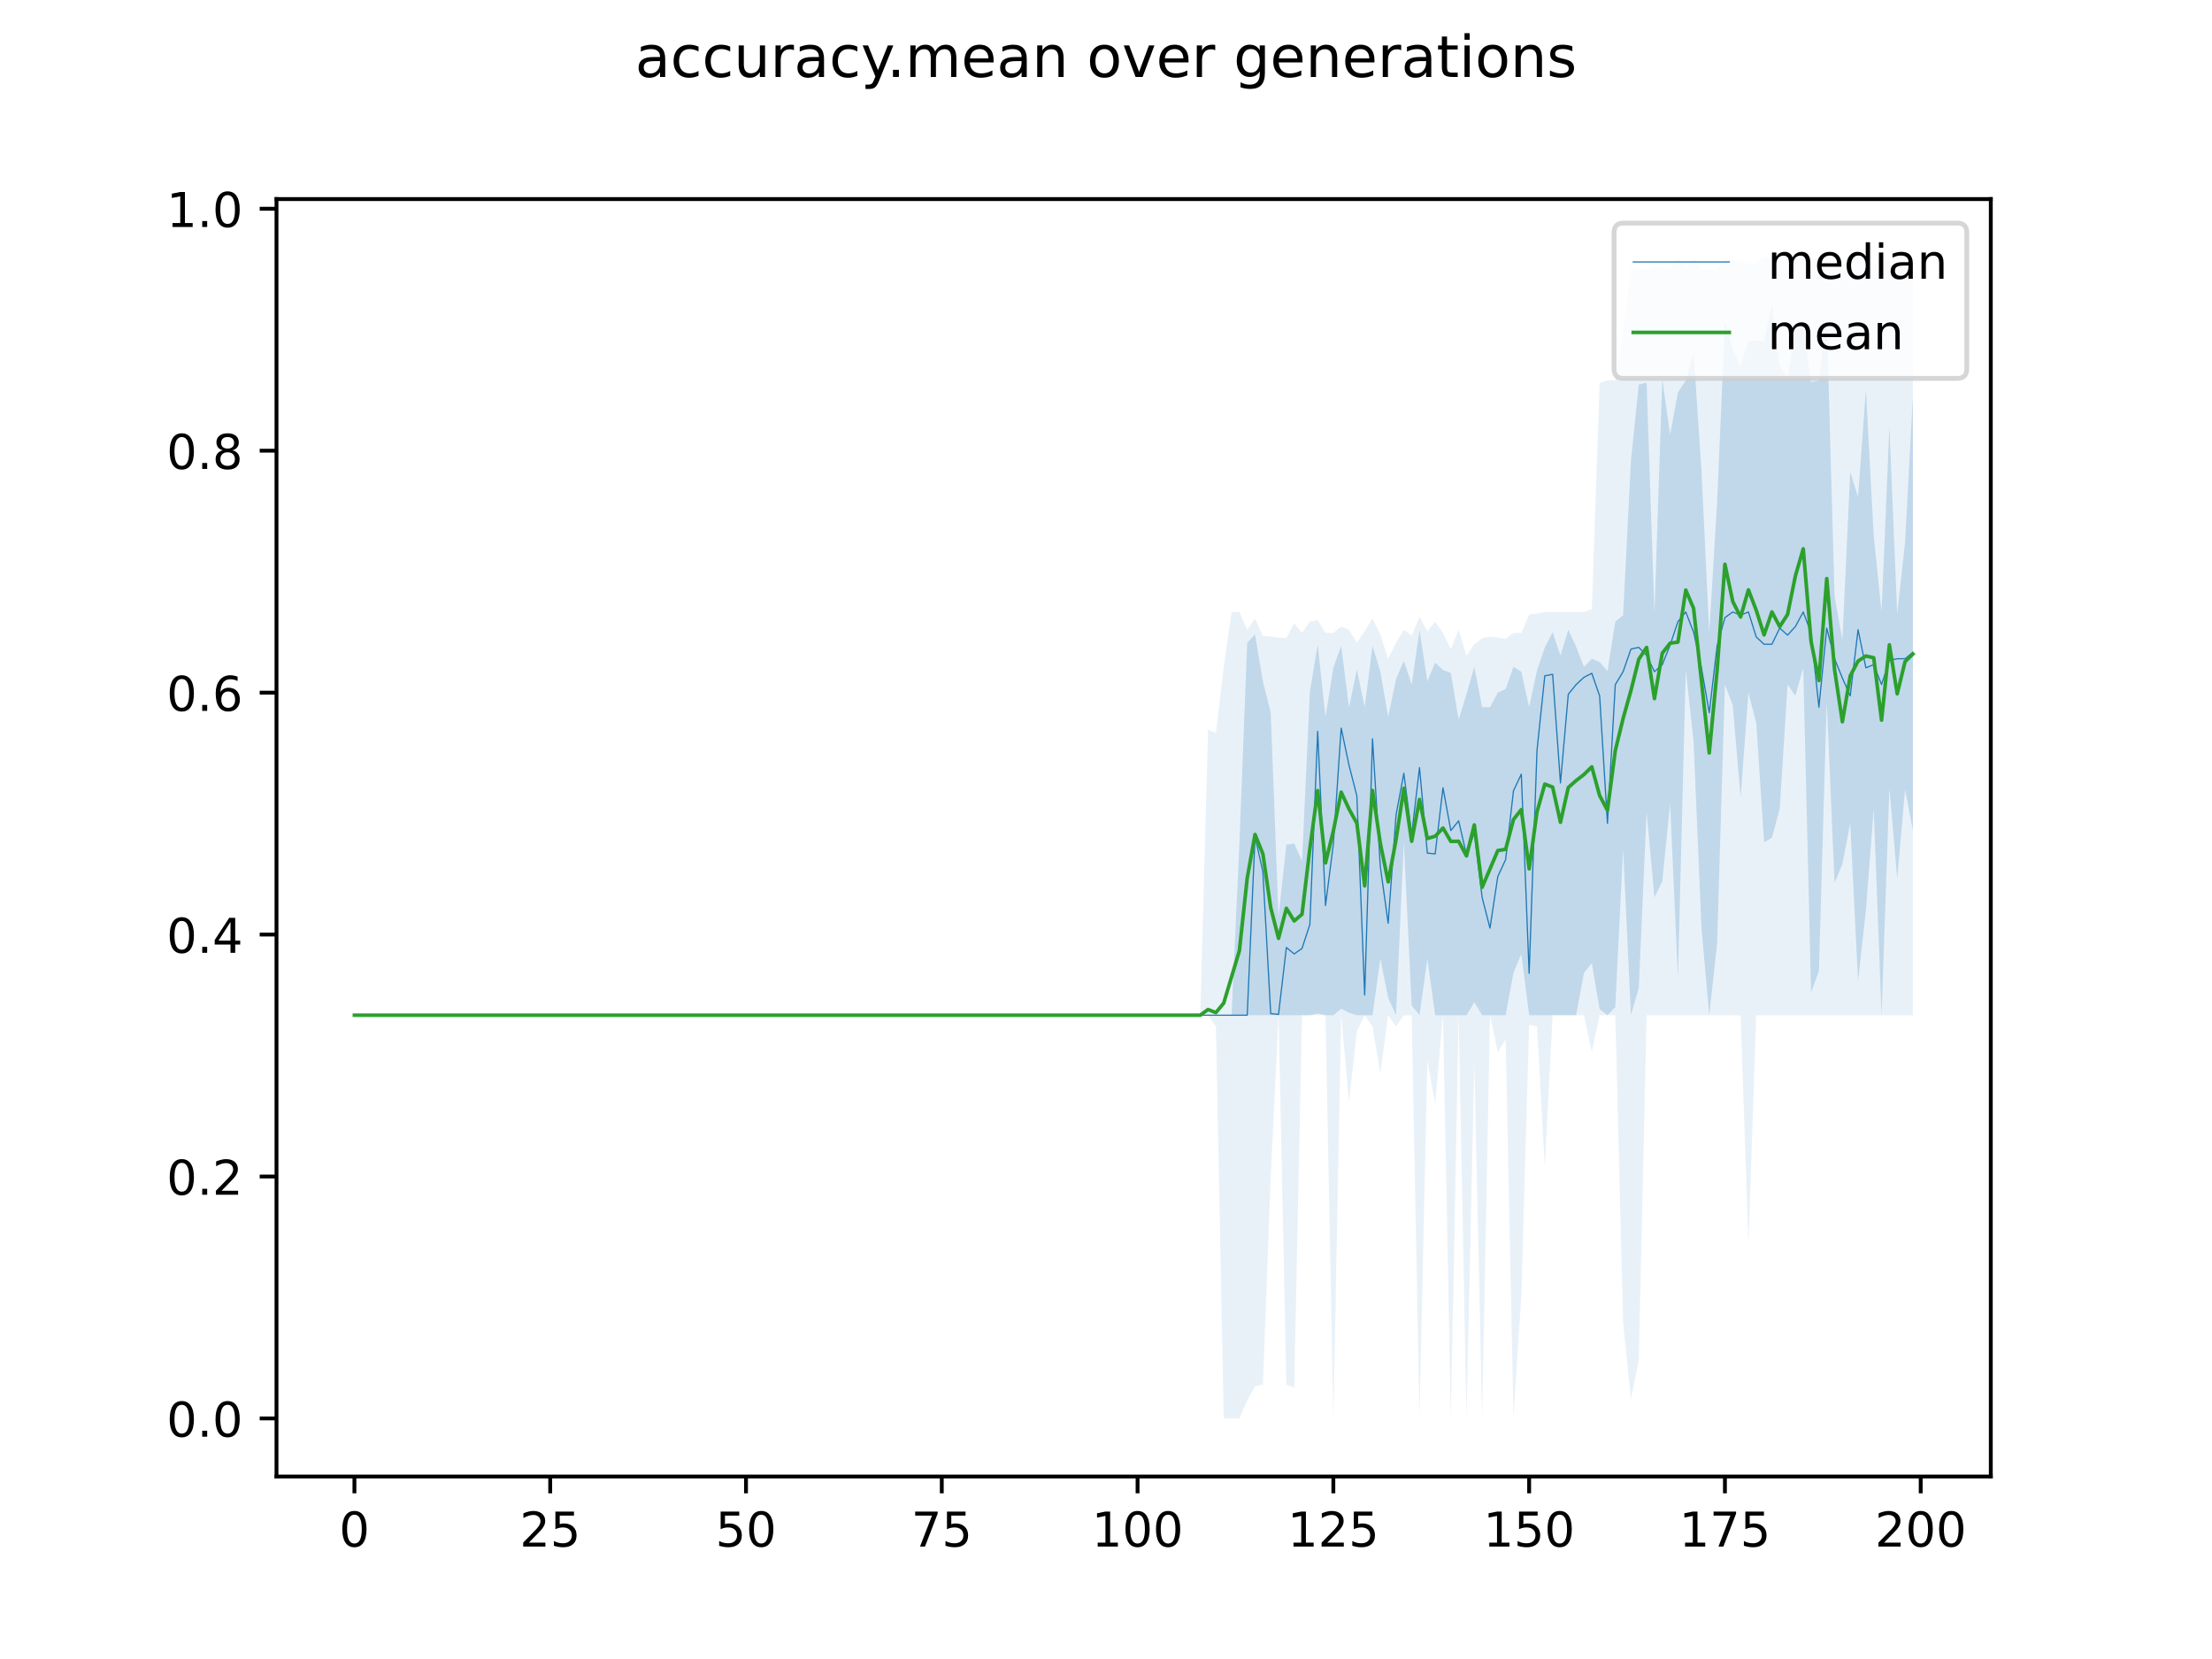 <?xml version="1.0" encoding="utf-8" standalone="no"?>
<!DOCTYPE svg PUBLIC "-//W3C//DTD SVG 1.1//EN"
  "http://www.w3.org/Graphics/SVG/1.1/DTD/svg11.dtd">
<!-- Created with matplotlib (https://matplotlib.org/) -->
<svg height="345.6pt" version="1.1" viewBox="0 0 460.8 345.6" width="460.8pt" xmlns="http://www.w3.org/2000/svg" xmlns:xlink="http://www.w3.org/1999/xlink">
 <defs>
  <style type="text/css">
*{stroke-linecap:butt;stroke-linejoin:round;}
  </style>
 </defs>
 <g id="figure_1">
  <g id="patch_1">
   <path d="M 0 345.6 
L 460.8 345.6 
L 460.8 0 
L 0 0 
z
" style="fill:#ffffff;"/>
  </g>
  <g id="axes_1">
   <g id="patch_2">
    <path d="M 57.6 307.584 
L 414.72 307.584 
L 414.72 41.472 
L 57.6 41.472 
z
" style="fill:#ffffff;"/>
   </g>
   <g id="PolyCollection_1">
    <path clip-path="url(#pc6959cf73e)" d="M 73.833 211.488 
L 73.833 211.488 
L 75.464 211.488 
L 77.096 211.488 
L 78.727 211.488 
L 80.358 211.488 
L 81.99 211.488 
L 83.621 211.488 
L 85.253 211.488 
L 86.884 211.488 
L 88.516 211.488 
L 90.147 211.488 
L 91.778 211.488 
L 93.41 211.488 
L 95.041 211.488 
L 96.673 211.488 
L 98.304 211.488 
L 99.936 211.488 
L 101.567 211.488 
L 103.198 211.488 
L 104.83 211.488 
L 106.461 211.488 
L 108.093 211.488 
L 109.724 211.488 
L 111.356 211.488 
L 112.987 211.488 
L 114.618 211.488 
L 116.25 211.488 
L 117.881 211.488 
L 119.513 211.488 
L 121.144 211.488 
L 122.776 211.488 
L 124.407 211.488 
L 126.038 211.488 
L 127.67 211.488 
L 129.301 211.488 
L 130.933 211.488 
L 132.564 211.488 
L 134.196 211.488 
L 135.827 211.488 
L 137.458 211.488 
L 139.09 211.488 
L 140.721 211.488 
L 142.353 211.488 
L 143.984 211.488 
L 145.616 211.488 
L 147.247 211.488 
L 148.879 211.488 
L 150.51 211.488 
L 152.141 211.488 
L 153.773 211.488 
L 155.404 211.488 
L 157.036 211.488 
L 158.667 211.488 
L 160.299 211.488 
L 161.93 211.488 
L 163.561 211.488 
L 165.193 211.488 
L 166.824 211.488 
L 168.456 211.488 
L 170.087 211.488 
L 171.719 211.488 
L 173.35 211.488 
L 174.981 211.488 
L 176.613 211.488 
L 178.244 211.488 
L 179.876 211.488 
L 181.507 211.488 
L 183.139 211.488 
L 184.77 211.488 
L 186.401 211.488 
L 188.033 211.488 
L 189.664 211.488 
L 191.296 211.488 
L 192.927 211.488 
L 194.559 211.488 
L 196.19 211.488 
L 197.821 211.488 
L 199.453 211.488 
L 201.084 211.488 
L 202.716 211.488 
L 204.347 211.488 
L 205.979 211.488 
L 207.61 211.488 
L 209.241 211.488 
L 210.873 211.488 
L 212.504 211.488 
L 214.136 211.488 
L 215.767 211.488 
L 217.399 211.488 
L 219.03 211.488 
L 220.661 211.488 
L 222.293 211.488 
L 223.924 211.488 
L 225.556 211.488 
L 227.187 211.488 
L 228.819 211.488 
L 230.45 211.488 
L 232.081 211.488 
L 233.713 211.488 
L 235.344 211.488 
L 236.976 211.488 
L 238.607 211.488 
L 240.239 211.488 
L 241.87 211.488 
L 243.501 211.488 
L 245.133 211.488 
L 246.764 211.488 
L 248.396 211.488 
L 250.027 211.488 
L 251.659 211.488 
L 253.29 211.488 
L 254.921 211.488 
L 256.553 211.488 
L 258.184 211.488 
L 259.816 211.488 
L 261.447 211.488 
L 263.079 211.488 
L 264.71 211.488 
L 266.341 211.488 
L 267.973 211.488 
L 269.604 211.488 
L 271.236 211.488 
L 272.867 211.488 
L 274.499 211.152 
L 276.13 211.488 
L 277.761 211.488 
L 279.393 210.144 
L 281.024 210.984 
L 282.656 211.488 
L 284.287 211.488 
L 285.919 211.488 
L 287.55 199.728 
L 289.181 207.876 
L 290.813 211.488 
L 292.444 175.452 
L 294.076 209.472 
L 295.707 211.488 
L 297.339 199.728 
L 298.97 211.488 
L 300.601 211.488 
L 302.233 211.488 
L 303.864 211.488 
L 305.496 211.488 
L 307.127 208.8 
L 308.759 211.488 
L 310.39 211.488 
L 312.021 211.488 
L 313.653 211.488 
L 315.284 202.668 
L 316.916 198.72 
L 318.547 211.488 
L 320.179 211.488 
L 321.81 211.488 
L 323.441 211.488 
L 325.073 211.488 
L 326.704 211.488 
L 328.336 211.488 
L 329.967 202.668 
L 331.599 200.652 
L 333.23 210.228 
L 334.862 211.488 
L 336.493 209.808 
L 338.124 176.88 
L 339.756 211.488 
L 341.387 205.776 
L 343.019 169.152 
L 344.65 186.96 
L 346.282 183.6 
L 347.913 167.388 
L 349.544 203.676 
L 351.176 139.524 
L 352.807 154.62 
L 354.439 193.176 
L 356.07 211.488 
L 357.702 196.62 
L 359.333 142.608 
L 360.964 146.955 
L 362.596 166.128 
L 364.227 144.288 
L 365.859 150.588 
L 367.49 175.452 
L 369.122 174.528 
L 370.753 168.48 
L 372.384 142.608 
L 374.016 144.96 
L 375.647 139.071 
L 377.279 206.784 
L 378.91 202.248 
L 380.542 146.136 
L 382.173 183.936 
L 383.804 179.988 
L 385.436 171.504 
L 387.067 204.432 
L 388.699 189.648 
L 390.33 168.48 
L 391.962 211.488 
L 393.593 164.112 
L 395.224 183.096 
L 396.856 164.448 
L 398.487 173.016 
L 398.487 82.632 
L 398.487 82.632 
L 396.856 113.04 
L 395.224 127.824 
L 393.593 88.848 
L 391.962 127.488 
L 390.33 111.612 
L 388.699 81.12 
L 387.067 103.548 
L 385.436 98.256 
L 383.804 133.276 
L 382.173 124.128 
L 380.542 66.235 
L 378.91 79.272 
L 377.279 79.608 
L 375.647 67.6 
L 374.016 68.659 
L 372.384 78.768 
L 370.753 76.248 
L 369.122 63.48 
L 367.49 71.063 
L 365.859 70.966 
L 364.227 70.994 
L 362.596 76.261 
L 360.964 72.702 
L 359.333 67.081 
L 357.702 104.64 
L 356.07 131.848 
L 354.439 97.836 
L 352.807 73.443 
L 351.176 79.272 
L 349.544 81.708 
L 347.913 90.528 
L 346.282 79.02 
L 344.65 127.74 
L 343.019 79.72 
L 341.387 80.112 
L 339.756 95.904 
L 338.124 128.16 
L 336.493 129.504 
L 334.862 139.816 
L 333.23 137.9 
L 331.599 137.232 
L 329.967 138.912 
L 328.336 134.712 
L 326.704 131.184 
L 325.073 136.56 
L 323.441 131.696 
L 321.81 134.88 
L 320.179 139.692 
L 318.547 147.312 
L 316.916 139.92 
L 315.284 138.912 
L 313.653 143.52 
L 312.021 144.288 
L 310.39 147.312 
L 308.759 147.312 
L 307.127 138.912 
L 305.496 144.624 
L 303.864 149.889 
L 302.233 140.172 
L 300.601 139.584 
L 298.97 138.049 
L 297.339 141.936 
L 295.707 131.292 
L 294.076 142.608 
L 292.444 137.652 
L 290.813 141.449 
L 289.181 149.328 
L 287.55 139.92 
L 285.919 134.544 
L 284.287 147.312 
L 282.656 139.445 
L 281.024 147.396 
L 279.393 134.544 
L 277.761 139.092 
L 276.13 149.328 
L 274.499 134.22 
L 272.867 144.12 
L 271.236 179.383 
L 269.604 175.704 
L 267.973 175.952 
L 266.341 190.908 
L 264.71 148.383 
L 263.079 141.936 
L 261.447 132.18 
L 259.816 133.872 
L 258.184 175.88 
L 256.553 211.488 
L 254.921 211.488 
L 253.29 211.488 
L 251.659 211.488 
L 250.027 211.488 
L 248.396 211.488 
L 246.764 211.488 
L 245.133 211.488 
L 243.501 211.488 
L 241.87 211.488 
L 240.239 211.488 
L 238.607 211.488 
L 236.976 211.488 
L 235.344 211.488 
L 233.713 211.488 
L 232.081 211.488 
L 230.45 211.488 
L 228.819 211.488 
L 227.187 211.488 
L 225.556 211.488 
L 223.924 211.488 
L 222.293 211.488 
L 220.661 211.488 
L 219.03 211.488 
L 217.399 211.488 
L 215.767 211.488 
L 214.136 211.488 
L 212.504 211.488 
L 210.873 211.488 
L 209.241 211.488 
L 207.61 211.488 
L 205.979 211.488 
L 204.347 211.488 
L 202.716 211.488 
L 201.084 211.488 
L 199.453 211.488 
L 197.821 211.488 
L 196.19 211.488 
L 194.559 211.488 
L 192.927 211.488 
L 191.296 211.488 
L 189.664 211.488 
L 188.033 211.488 
L 186.401 211.488 
L 184.77 211.488 
L 183.139 211.488 
L 181.507 211.488 
L 179.876 211.488 
L 178.244 211.488 
L 176.613 211.488 
L 174.981 211.488 
L 173.35 211.488 
L 171.719 211.488 
L 170.087 211.488 
L 168.456 211.488 
L 166.824 211.488 
L 165.193 211.488 
L 163.561 211.488 
L 161.93 211.488 
L 160.299 211.488 
L 158.667 211.488 
L 157.036 211.488 
L 155.404 211.488 
L 153.773 211.488 
L 152.141 211.488 
L 150.51 211.488 
L 148.879 211.488 
L 147.247 211.488 
L 145.616 211.488 
L 143.984 211.488 
L 142.353 211.488 
L 140.721 211.488 
L 139.09 211.488 
L 137.458 211.488 
L 135.827 211.488 
L 134.196 211.488 
L 132.564 211.488 
L 130.933 211.488 
L 129.301 211.488 
L 127.67 211.488 
L 126.038 211.488 
L 124.407 211.488 
L 122.776 211.488 
L 121.144 211.488 
L 119.513 211.488 
L 117.881 211.488 
L 116.25 211.488 
L 114.618 211.488 
L 112.987 211.488 
L 111.356 211.488 
L 109.724 211.488 
L 108.093 211.488 
L 106.461 211.488 
L 104.83 211.488 
L 103.198 211.488 
L 101.567 211.488 
L 99.936 211.488 
L 98.304 211.488 
L 96.673 211.488 
L 95.041 211.488 
L 93.41 211.488 
L 91.778 211.488 
L 90.147 211.488 
L 88.516 211.488 
L 86.884 211.488 
L 85.253 211.488 
L 83.621 211.488 
L 81.99 211.488 
L 80.358 211.488 
L 78.727 211.488 
L 77.096 211.488 
L 75.464 211.488 
L 73.833 211.488 
z
" style="fill:#1f77b4;fill-opacity:0.2;"/>
   </g>
   <g id="PolyCollection_2">
    <path clip-path="url(#pc6959cf73e)" d="M 73.833 211.488 
L 73.833 211.488 
L 75.464 211.488 
L 77.096 211.488 
L 78.727 211.488 
L 80.358 211.488 
L 81.99 211.488 
L 83.621 211.488 
L 85.253 211.488 
L 86.884 211.488 
L 88.516 211.488 
L 90.147 211.488 
L 91.778 211.488 
L 93.41 211.488 
L 95.041 211.488 
L 96.673 211.488 
L 98.304 211.488 
L 99.936 211.488 
L 101.567 211.488 
L 103.198 211.488 
L 104.83 211.488 
L 106.461 211.488 
L 108.093 211.488 
L 109.724 211.488 
L 111.356 211.488 
L 112.987 211.488 
L 114.618 211.488 
L 116.25 211.488 
L 117.881 211.488 
L 119.513 211.488 
L 121.144 211.488 
L 122.776 211.488 
L 124.407 211.488 
L 126.038 211.488 
L 127.67 211.488 
L 129.301 211.488 
L 130.933 211.488 
L 132.564 211.488 
L 134.196 211.488 
L 135.827 211.488 
L 137.458 211.488 
L 139.09 211.488 
L 140.721 211.488 
L 142.353 211.488 
L 143.984 211.488 
L 145.616 211.488 
L 147.247 211.488 
L 148.879 211.488 
L 150.51 211.488 
L 152.141 211.488 
L 153.773 211.488 
L 155.404 211.488 
L 157.036 211.488 
L 158.667 211.488 
L 160.299 211.488 
L 161.93 211.488 
L 163.561 211.488 
L 165.193 211.488 
L 166.824 211.488 
L 168.456 211.488 
L 170.087 211.488 
L 171.719 211.488 
L 173.35 211.488 
L 174.981 211.488 
L 176.613 211.488 
L 178.244 211.488 
L 179.876 211.488 
L 181.507 211.488 
L 183.139 211.488 
L 184.77 211.488 
L 186.401 211.488 
L 188.033 211.488 
L 189.664 211.488 
L 191.296 211.488 
L 192.927 211.488 
L 194.559 211.488 
L 196.19 211.488 
L 197.821 211.488 
L 199.453 211.488 
L 201.084 211.488 
L 202.716 211.488 
L 204.347 211.488 
L 205.979 211.488 
L 207.61 211.488 
L 209.241 211.488 
L 210.873 211.488 
L 212.504 211.488 
L 214.136 211.488 
L 215.767 211.488 
L 217.399 211.488 
L 219.03 211.488 
L 220.661 211.488 
L 222.293 211.488 
L 223.924 211.488 
L 225.556 211.488 
L 227.187 211.488 
L 228.819 211.488 
L 230.45 211.488 
L 232.081 211.488 
L 233.713 211.488 
L 235.344 211.488 
L 236.976 211.488 
L 238.607 211.488 
L 240.239 211.488 
L 241.87 211.488 
L 243.501 211.488 
L 245.133 211.488 
L 246.764 211.488 
L 248.396 211.488 
L 250.027 211.488 
L 251.659 211.488 
L 253.29 213.84 
L 254.921 295.488 
L 256.553 295.488 
L 258.184 295.488 
L 259.816 291.792 
L 261.447 288.768 
L 263.079 288.432 
L 264.71 245.424 
L 266.341 211.488 
L 267.973 288.432 
L 269.604 289.104 
L 271.236 211.488 
L 272.867 211.488 
L 274.499 211.488 
L 276.13 211.488 
L 277.761 295.488 
L 279.393 211.488 
L 281.024 229.632 
L 282.656 214.848 
L 284.287 211.488 
L 285.919 213.84 
L 287.55 223.584 
L 289.181 211.488 
L 290.813 213.84 
L 292.444 211.488 
L 294.076 211.488 
L 295.707 295.488 
L 297.339 220.896 
L 298.97 229.968 
L 300.601 211.488 
L 302.233 295.488 
L 303.864 211.488 
L 305.496 295.488 
L 307.127 221.568 
L 308.759 295.488 
L 310.39 211.488 
L 312.021 219.216 
L 313.653 216.528 
L 315.284 295.152 
L 316.916 269.952 
L 318.547 213.504 
L 320.179 213.84 
L 321.81 243.072 
L 323.441 211.488 
L 325.073 211.488 
L 326.704 211.488 
L 328.336 211.488 
L 329.967 211.488 
L 331.599 219.216 
L 333.23 211.488 
L 334.862 211.488 
L 336.493 211.488 
L 338.124 275.664 
L 339.756 291.456 
L 341.387 283.392 
L 343.019 211.488 
L 344.65 211.488 
L 346.282 211.488 
L 347.913 211.488 
L 349.544 211.488 
L 351.176 211.488 
L 352.807 211.488 
L 354.439 211.488 
L 356.07 211.488 
L 357.702 211.488 
L 359.333 211.488 
L 360.964 211.488 
L 362.596 211.488 
L 364.227 259.2 
L 365.859 211.488 
L 367.49 211.488 
L 369.122 211.488 
L 370.753 211.488 
L 372.384 211.488 
L 374.016 211.488 
L 375.647 211.488 
L 377.279 211.488 
L 378.91 211.488 
L 380.542 211.488 
L 382.173 211.488 
L 383.804 211.488 
L 385.436 211.488 
L 387.067 211.488 
L 388.699 211.488 
L 390.33 211.488 
L 391.962 211.488 
L 393.593 211.488 
L 395.224 211.488 
L 396.856 211.488 
L 398.487 211.488 
L 398.487 54.912 
L 398.487 54.912 
L 396.856 54.912 
L 395.224 54.896 
L 393.593 54.24 
L 391.962 53.568 
L 390.33 54.895 
L 388.699 54.24 
L 387.067 53.568 
L 385.436 53.568 
L 383.804 54.874 
L 382.173 54.872 
L 380.542 54.871 
L 378.91 53.996 
L 377.279 53.568 
L 375.647 53.568 
L 374.016 53.568 
L 372.384 53.568 
L 370.753 54.24 
L 369.122 53.568 
L 367.49 53.568 
L 365.859 54.968 
L 364.227 55 
L 362.596 54.24 
L 360.964 54.24 
L 359.333 53.568 
L 357.702 56.136 
L 356.07 56.156 
L 354.439 56.153 
L 352.807 53.568 
L 351.176 55.92 
L 349.544 53.568 
L 347.913 55.92 
L 346.282 55.416 
L 344.65 55.584 
L 343.019 56.134 
L 341.387 55.886 
L 339.756 56.054 
L 338.124 68.94 
L 336.493 79.232 
L 334.862 79.238 
L 333.23 79.776 
L 331.599 126.9 
L 329.967 127.488 
L 328.336 127.488 
L 326.704 127.488 
L 325.073 127.488 
L 323.441 127.488 
L 321.81 127.488 
L 320.179 127.824 
L 318.547 128.009 
L 316.916 131.856 
L 315.284 131.856 
L 313.653 133.088 
L 312.021 132.848 
L 310.39 132.646 
L 308.759 132.948 
L 307.127 134.208 
L 305.496 136.56 
L 303.864 131.184 
L 302.233 135.216 
L 300.601 131.856 
L 298.97 129.504 
L 297.339 131.52 
L 295.707 128.496 
L 294.076 132.41 
L 292.444 131.184 
L 290.813 133.872 
L 289.181 137.232 
L 287.55 132.192 
L 285.919 128.832 
L 284.287 131.486 
L 282.656 133.872 
L 281.024 131.184 
L 279.393 130.512 
L 277.761 131.84 
L 276.13 131.856 
L 274.499 129.168 
L 272.867 129.504 
L 271.236 131.856 
L 269.604 129.84 
L 267.973 132.904 
L 266.341 132.836 
L 264.71 132.616 
L 263.079 132.497 
L 261.447 128.832 
L 259.816 131.184 
L 258.184 127.488 
L 256.553 127.488 
L 254.921 138.912 
L 253.29 152.671 
L 251.659 152.016 
L 250.027 211.488 
L 248.396 211.488 
L 246.764 211.488 
L 245.133 211.488 
L 243.501 211.488 
L 241.87 211.488 
L 240.239 211.488 
L 238.607 211.488 
L 236.976 211.488 
L 235.344 211.488 
L 233.713 211.488 
L 232.081 211.488 
L 230.45 211.488 
L 228.819 211.488 
L 227.187 211.488 
L 225.556 211.488 
L 223.924 211.488 
L 222.293 211.488 
L 220.661 211.488 
L 219.03 211.488 
L 217.399 211.488 
L 215.767 211.488 
L 214.136 211.488 
L 212.504 211.488 
L 210.873 211.488 
L 209.241 211.488 
L 207.61 211.488 
L 205.979 211.488 
L 204.347 211.488 
L 202.716 211.488 
L 201.084 211.488 
L 199.453 211.488 
L 197.821 211.488 
L 196.19 211.488 
L 194.559 211.488 
L 192.927 211.488 
L 191.296 211.488 
L 189.664 211.488 
L 188.033 211.488 
L 186.401 211.488 
L 184.77 211.488 
L 183.139 211.488 
L 181.507 211.488 
L 179.876 211.488 
L 178.244 211.488 
L 176.613 211.488 
L 174.981 211.488 
L 173.35 211.488 
L 171.719 211.488 
L 170.087 211.488 
L 168.456 211.488 
L 166.824 211.488 
L 165.193 211.488 
L 163.561 211.488 
L 161.93 211.488 
L 160.299 211.488 
L 158.667 211.488 
L 157.036 211.488 
L 155.404 211.488 
L 153.773 211.488 
L 152.141 211.488 
L 150.51 211.488 
L 148.879 211.488 
L 147.247 211.488 
L 145.616 211.488 
L 143.984 211.488 
L 142.353 211.488 
L 140.721 211.488 
L 139.09 211.488 
L 137.458 211.488 
L 135.827 211.488 
L 134.196 211.488 
L 132.564 211.488 
L 130.933 211.488 
L 129.301 211.488 
L 127.67 211.488 
L 126.038 211.488 
L 124.407 211.488 
L 122.776 211.488 
L 121.144 211.488 
L 119.513 211.488 
L 117.881 211.488 
L 116.25 211.488 
L 114.618 211.488 
L 112.987 211.488 
L 111.356 211.488 
L 109.724 211.488 
L 108.093 211.488 
L 106.461 211.488 
L 104.83 211.488 
L 103.198 211.488 
L 101.567 211.488 
L 99.936 211.488 
L 98.304 211.488 
L 96.673 211.488 
L 95.041 211.488 
L 93.41 211.488 
L 91.778 211.488 
L 90.147 211.488 
L 88.516 211.488 
L 86.884 211.488 
L 85.253 211.488 
L 83.621 211.488 
L 81.99 211.488 
L 80.358 211.488 
L 78.727 211.488 
L 77.096 211.488 
L 75.464 211.488 
L 73.833 211.488 
z
" style="fill:#1f77b4;fill-opacity:0.1;"/>
   </g>
   <g id="matplotlib.axis_1">
    <g id="xtick_1">
     <g id="line2d_1">
      <defs>
       <path d="M 0 0 
L 0 3.5 
" id="mba89129ccd" style="stroke:#000000;stroke-width:0.8;"/>
      </defs>
      <g>
       <use style="stroke:#000000;stroke-width:0.8;" x="73.833" xlink:href="#mba89129ccd" y="307.584"/>
      </g>
     </g>
     <g id="text_1">
      <!-- 0 -->
      <defs>
       <path d="M 31.781 66.406 
Q 24.172 66.406 20.328 58.906 
Q 16.5 51.422 16.5 36.375 
Q 16.5 21.391 20.328 13.891 
Q 24.172 6.391 31.781 6.391 
Q 39.453 6.391 43.281 13.891 
Q 47.125 21.391 47.125 36.375 
Q 47.125 51.422 43.281 58.906 
Q 39.453 66.406 31.781 66.406 
z
M 31.781 74.219 
Q 44.047 74.219 50.516 64.516 
Q 56.984 54.828 56.984 36.375 
Q 56.984 17.969 50.516 8.266 
Q 44.047 -1.422 31.781 -1.422 
Q 19.531 -1.422 13.062 8.266 
Q 6.594 17.969 6.594 36.375 
Q 6.594 54.828 13.062 64.516 
Q 19.531 74.219 31.781 74.219 
z
" id="DejaVuSans-48"/>
      </defs>
      <g transform="translate(70.651 322.182)scale(0.1 -0.1)">
       <use xlink:href="#DejaVuSans-48"/>
      </g>
     </g>
    </g>
    <g id="xtick_2">
     <g id="line2d_2">
      <g>
       <use style="stroke:#000000;stroke-width:0.8;" x="114.618" xlink:href="#mba89129ccd" y="307.584"/>
      </g>
     </g>
     <g id="text_2">
      <!-- 25 -->
      <defs>
       <path d="M 19.188 8.297 
L 53.609 8.297 
L 53.609 0 
L 7.328 0 
L 7.328 8.297 
Q 12.938 14.109 22.625 23.891 
Q 32.328 33.688 34.812 36.531 
Q 39.547 41.844 41.422 45.531 
Q 43.312 49.219 43.312 52.781 
Q 43.312 58.594 39.234 62.25 
Q 35.156 65.922 28.609 65.922 
Q 23.969 65.922 18.812 64.312 
Q 13.672 62.703 7.812 59.422 
L 7.812 69.391 
Q 13.766 71.781 18.938 73 
Q 24.125 74.219 28.422 74.219 
Q 39.75 74.219 46.484 68.547 
Q 53.219 62.891 53.219 53.422 
Q 53.219 48.922 51.531 44.891 
Q 49.859 40.875 45.406 35.406 
Q 44.188 33.984 37.641 27.219 
Q 31.109 20.453 19.188 8.297 
z
" id="DejaVuSans-50"/>
       <path d="M 10.797 72.906 
L 49.516 72.906 
L 49.516 64.594 
L 19.828 64.594 
L 19.828 46.734 
Q 21.969 47.469 24.109 47.828 
Q 26.266 48.188 28.422 48.188 
Q 40.625 48.188 47.75 41.5 
Q 54.891 34.812 54.891 23.391 
Q 54.891 11.625 47.562 5.094 
Q 40.234 -1.422 26.906 -1.422 
Q 22.312 -1.422 17.547 -0.641 
Q 12.797 0.141 7.719 1.703 
L 7.719 11.625 
Q 12.109 9.234 16.797 8.062 
Q 21.484 6.891 26.703 6.891 
Q 35.156 6.891 40.078 11.328 
Q 45.016 15.766 45.016 23.391 
Q 45.016 31 40.078 35.438 
Q 35.156 39.891 26.703 39.891 
Q 22.75 39.891 18.812 39.016 
Q 14.891 38.141 10.797 36.281 
z
" id="DejaVuSans-53"/>
      </defs>
      <g transform="translate(108.256 322.182)scale(0.1 -0.1)">
       <use xlink:href="#DejaVuSans-50"/>
       <use x="63.623" xlink:href="#DejaVuSans-53"/>
      </g>
     </g>
    </g>
    <g id="xtick_3">
     <g id="line2d_3">
      <g>
       <use style="stroke:#000000;stroke-width:0.8;" x="155.404" xlink:href="#mba89129ccd" y="307.584"/>
      </g>
     </g>
     <g id="text_3">
      <!-- 50 -->
      <g transform="translate(149.042 322.182)scale(0.1 -0.1)">
       <use xlink:href="#DejaVuSans-53"/>
       <use x="63.623" xlink:href="#DejaVuSans-48"/>
      </g>
     </g>
    </g>
    <g id="xtick_4">
     <g id="line2d_4">
      <g>
       <use style="stroke:#000000;stroke-width:0.8;" x="196.19" xlink:href="#mba89129ccd" y="307.584"/>
      </g>
     </g>
     <g id="text_4">
      <!-- 75 -->
      <defs>
       <path d="M 8.203 72.906 
L 55.078 72.906 
L 55.078 68.703 
L 28.609 0 
L 18.312 0 
L 43.219 64.594 
L 8.203 64.594 
z
" id="DejaVuSans-55"/>
      </defs>
      <g transform="translate(189.827 322.182)scale(0.1 -0.1)">
       <use xlink:href="#DejaVuSans-55"/>
       <use x="63.623" xlink:href="#DejaVuSans-53"/>
      </g>
     </g>
    </g>
    <g id="xtick_5">
     <g id="line2d_5">
      <g>
       <use style="stroke:#000000;stroke-width:0.8;" x="236.976" xlink:href="#mba89129ccd" y="307.584"/>
      </g>
     </g>
     <g id="text_5">
      <!-- 100 -->
      <defs>
       <path d="M 12.406 8.297 
L 28.516 8.297 
L 28.516 63.922 
L 10.984 60.406 
L 10.984 69.391 
L 28.422 72.906 
L 38.281 72.906 
L 38.281 8.297 
L 54.391 8.297 
L 54.391 0 
L 12.406 0 
z
" id="DejaVuSans-49"/>
      </defs>
      <g transform="translate(227.432 322.182)scale(0.1 -0.1)">
       <use xlink:href="#DejaVuSans-49"/>
       <use x="63.623" xlink:href="#DejaVuSans-48"/>
       <use x="127.246" xlink:href="#DejaVuSans-48"/>
      </g>
     </g>
    </g>
    <g id="xtick_6">
     <g id="line2d_6">
      <g>
       <use style="stroke:#000000;stroke-width:0.8;" x="277.761" xlink:href="#mba89129ccd" y="307.584"/>
      </g>
     </g>
     <g id="text_6">
      <!-- 125 -->
      <g transform="translate(268.218 322.182)scale(0.1 -0.1)">
       <use xlink:href="#DejaVuSans-49"/>
       <use x="63.623" xlink:href="#DejaVuSans-50"/>
       <use x="127.246" xlink:href="#DejaVuSans-53"/>
      </g>
     </g>
    </g>
    <g id="xtick_7">
     <g id="line2d_7">
      <g>
       <use style="stroke:#000000;stroke-width:0.8;" x="318.547" xlink:href="#mba89129ccd" y="307.584"/>
      </g>
     </g>
     <g id="text_7">
      <!-- 150 -->
      <g transform="translate(309.003 322.182)scale(0.1 -0.1)">
       <use xlink:href="#DejaVuSans-49"/>
       <use x="63.623" xlink:href="#DejaVuSans-53"/>
       <use x="127.246" xlink:href="#DejaVuSans-48"/>
      </g>
     </g>
    </g>
    <g id="xtick_8">
     <g id="line2d_8">
      <g>
       <use style="stroke:#000000;stroke-width:0.8;" x="359.333" xlink:href="#mba89129ccd" y="307.584"/>
      </g>
     </g>
     <g id="text_8">
      <!-- 175 -->
      <g transform="translate(349.789 322.182)scale(0.1 -0.1)">
       <use xlink:href="#DejaVuSans-49"/>
       <use x="63.623" xlink:href="#DejaVuSans-55"/>
       <use x="127.246" xlink:href="#DejaVuSans-53"/>
      </g>
     </g>
    </g>
    <g id="xtick_9">
     <g id="line2d_9">
      <g>
       <use style="stroke:#000000;stroke-width:0.8;" x="400.119" xlink:href="#mba89129ccd" y="307.584"/>
      </g>
     </g>
     <g id="text_9">
      <!-- 200 -->
      <g transform="translate(390.575 322.182)scale(0.1 -0.1)">
       <use xlink:href="#DejaVuSans-50"/>
       <use x="63.623" xlink:href="#DejaVuSans-48"/>
       <use x="127.246" xlink:href="#DejaVuSans-48"/>
      </g>
     </g>
    </g>
   </g>
   <g id="matplotlib.axis_2">
    <g id="ytick_1">
     <g id="line2d_10">
      <defs>
       <path d="M 0 0 
L -3.5 0 
" id="m98b01aa497" style="stroke:#000000;stroke-width:0.8;"/>
      </defs>
      <g>
       <use style="stroke:#000000;stroke-width:0.8;" x="57.6" xlink:href="#m98b01aa497" y="295.488"/>
      </g>
     </g>
     <g id="text_10">
      <!-- 0.0 -->
      <defs>
       <path d="M 10.688 12.406 
L 21 12.406 
L 21 0 
L 10.688 0 
z
" id="DejaVuSans-46"/>
      </defs>
      <g transform="translate(34.697 299.287)scale(0.1 -0.1)">
       <use xlink:href="#DejaVuSans-48"/>
       <use x="63.623" xlink:href="#DejaVuSans-46"/>
       <use x="95.41" xlink:href="#DejaVuSans-48"/>
      </g>
     </g>
    </g>
    <g id="ytick_2">
     <g id="line2d_11">
      <g>
       <use style="stroke:#000000;stroke-width:0.8;" x="57.6" xlink:href="#m98b01aa497" y="245.088"/>
      </g>
     </g>
     <g id="text_11">
      <!-- 0.2 -->
      <g transform="translate(34.697 248.887)scale(0.1 -0.1)">
       <use xlink:href="#DejaVuSans-48"/>
       <use x="63.623" xlink:href="#DejaVuSans-46"/>
       <use x="95.41" xlink:href="#DejaVuSans-50"/>
      </g>
     </g>
    </g>
    <g id="ytick_3">
     <g id="line2d_12">
      <g>
       <use style="stroke:#000000;stroke-width:0.8;" x="57.6" xlink:href="#m98b01aa497" y="194.688"/>
      </g>
     </g>
     <g id="text_12">
      <!-- 0.4 -->
      <defs>
       <path d="M 37.797 64.312 
L 12.891 25.391 
L 37.797 25.391 
z
M 35.203 72.906 
L 47.609 72.906 
L 47.609 25.391 
L 58.016 25.391 
L 58.016 17.188 
L 47.609 17.188 
L 47.609 0 
L 37.797 0 
L 37.797 17.188 
L 4.891 17.188 
L 4.891 26.703 
z
" id="DejaVuSans-52"/>
      </defs>
      <g transform="translate(34.697 198.487)scale(0.1 -0.1)">
       <use xlink:href="#DejaVuSans-48"/>
       <use x="63.623" xlink:href="#DejaVuSans-46"/>
       <use x="95.41" xlink:href="#DejaVuSans-52"/>
      </g>
     </g>
    </g>
    <g id="ytick_4">
     <g id="line2d_13">
      <g>
       <use style="stroke:#000000;stroke-width:0.8;" x="57.6" xlink:href="#m98b01aa497" y="144.288"/>
      </g>
     </g>
     <g id="text_13">
      <!-- 0.6 -->
      <defs>
       <path d="M 33.016 40.375 
Q 26.375 40.375 22.484 35.828 
Q 18.609 31.297 18.609 23.391 
Q 18.609 15.531 22.484 10.953 
Q 26.375 6.391 33.016 6.391 
Q 39.656 6.391 43.531 10.953 
Q 47.406 15.531 47.406 23.391 
Q 47.406 31.297 43.531 35.828 
Q 39.656 40.375 33.016 40.375 
z
M 52.594 71.297 
L 52.594 62.312 
Q 48.875 64.062 45.094 64.984 
Q 41.312 65.922 37.594 65.922 
Q 27.828 65.922 22.672 59.328 
Q 17.531 52.734 16.797 39.406 
Q 19.672 43.656 24.016 45.922 
Q 28.375 48.188 33.594 48.188 
Q 44.578 48.188 50.953 41.516 
Q 57.328 34.859 57.328 23.391 
Q 57.328 12.156 50.688 5.359 
Q 44.047 -1.422 33.016 -1.422 
Q 20.359 -1.422 13.672 8.266 
Q 6.984 17.969 6.984 36.375 
Q 6.984 53.656 15.188 63.938 
Q 23.391 74.219 37.203 74.219 
Q 40.922 74.219 44.703 73.484 
Q 48.484 72.75 52.594 71.297 
z
" id="DejaVuSans-54"/>
      </defs>
      <g transform="translate(34.697 148.087)scale(0.1 -0.1)">
       <use xlink:href="#DejaVuSans-48"/>
       <use x="63.623" xlink:href="#DejaVuSans-46"/>
       <use x="95.41" xlink:href="#DejaVuSans-54"/>
      </g>
     </g>
    </g>
    <g id="ytick_5">
     <g id="line2d_14">
      <g>
       <use style="stroke:#000000;stroke-width:0.8;" x="57.6" xlink:href="#m98b01aa497" y="93.888"/>
      </g>
     </g>
     <g id="text_14">
      <!-- 0.8 -->
      <defs>
       <path d="M 31.781 34.625 
Q 24.75 34.625 20.719 30.859 
Q 16.703 27.094 16.703 20.516 
Q 16.703 13.922 20.719 10.156 
Q 24.75 6.391 31.781 6.391 
Q 38.812 6.391 42.859 10.172 
Q 46.922 13.969 46.922 20.516 
Q 46.922 27.094 42.891 30.859 
Q 38.875 34.625 31.781 34.625 
z
M 21.922 38.812 
Q 15.578 40.375 12.031 44.719 
Q 8.5 49.078 8.5 55.328 
Q 8.5 64.062 14.719 69.141 
Q 20.953 74.219 31.781 74.219 
Q 42.672 74.219 48.875 69.141 
Q 55.078 64.062 55.078 55.328 
Q 55.078 49.078 51.531 44.719 
Q 48 40.375 41.703 38.812 
Q 48.828 37.156 52.797 32.312 
Q 56.781 27.484 56.781 20.516 
Q 56.781 9.906 50.312 4.234 
Q 43.844 -1.422 31.781 -1.422 
Q 19.734 -1.422 13.25 4.234 
Q 6.781 9.906 6.781 20.516 
Q 6.781 27.484 10.781 32.312 
Q 14.797 37.156 21.922 38.812 
z
M 18.312 54.391 
Q 18.312 48.734 21.844 45.562 
Q 25.391 42.391 31.781 42.391 
Q 38.141 42.391 41.719 45.562 
Q 45.312 48.734 45.312 54.391 
Q 45.312 60.062 41.719 63.234 
Q 38.141 66.406 31.781 66.406 
Q 25.391 66.406 21.844 63.234 
Q 18.312 60.062 18.312 54.391 
z
" id="DejaVuSans-56"/>
      </defs>
      <g transform="translate(34.697 97.687)scale(0.1 -0.1)">
       <use xlink:href="#DejaVuSans-48"/>
       <use x="63.623" xlink:href="#DejaVuSans-46"/>
       <use x="95.41" xlink:href="#DejaVuSans-56"/>
      </g>
     </g>
    </g>
    <g id="ytick_6">
     <g id="line2d_15">
      <g>
       <use style="stroke:#000000;stroke-width:0.8;" x="57.6" xlink:href="#m98b01aa497" y="43.488"/>
      </g>
     </g>
     <g id="text_15">
      <!-- 1.0 -->
      <g transform="translate(34.697 47.287)scale(0.1 -0.1)">
       <use xlink:href="#DejaVuSans-49"/>
       <use x="63.623" xlink:href="#DejaVuSans-46"/>
       <use x="95.41" xlink:href="#DejaVuSans-48"/>
      </g>
     </g>
    </g>
   </g>
   <g id="line2d_16">
    <path clip-path="url(#pc6959cf73e)" d="M 73.833 211.488 
L 259.816 211.488 
L 261.447 174.293 
L 263.079 181.584 
L 264.71 211.152 
L 266.341 211.32 
L 267.973 197.376 
L 269.604 198.72 
L 271.236 197.568 
L 272.867 192.58 
L 274.499 152.352 
L 276.13 188.64 
L 277.761 175.822 
L 279.393 151.68 
L 281.024 159.408 
L 282.656 165.792 
L 284.287 207.288 
L 285.919 153.902 
L 287.55 180.576 
L 289.181 192.336 
L 290.813 169.824 
L 292.444 161.088 
L 294.076 173.856 
L 295.707 159.912 
L 297.339 177.72 
L 298.97 177.888 
L 300.601 164.112 
L 302.233 173.016 
L 303.864 171 
L 305.496 178.056 
L 307.127 173.52 
L 308.759 186.96 
L 310.39 193.344 
L 312.021 182.592 
L 313.653 179.064 
L 315.284 164.73 
L 316.916 161.273 
L 318.547 202.752 
L 320.179 156.384 
L 321.81 140.784 
L 323.441 140.474 
L 325.073 163.104 
L 326.704 144.624 
L 328.336 142.608 
L 329.967 141.096 
L 331.599 140.256 
L 333.23 144.96 
L 334.862 171.504 
L 336.493 142.63 
L 338.124 139.92 
L 339.756 135.216 
L 341.387 134.855 
L 343.019 136.56 
L 344.65 139.92 
L 346.282 138.46 
L 347.913 134.384 
L 349.544 129.504 
L 351.176 127.488 
L 352.807 131.688 
L 354.439 139.106 
L 356.07 148.488 
L 357.702 134.544 
L 359.333 128.664 
L 360.964 127.488 
L 362.596 128.16 
L 364.227 127.488 
L 365.859 132.698 
L 367.49 134.208 
L 369.122 134.208 
L 370.753 130.848 
L 372.384 132.313 
L 374.016 130.512 
L 375.647 127.488 
L 377.279 131.856 
L 378.91 147.312 
L 380.542 130.848 
L 382.173 137.232 
L 383.804 141.264 
L 385.436 144.96 
L 387.067 131.184 
L 388.699 139.12 
L 390.33 138.459 
L 391.962 142.608 
L 393.593 137.568 
L 395.224 137.232 
L 396.856 137.232 
L 398.487 135.888 
L 398.487 135.888 
" style="fill:none;stroke:#1f77b4;stroke-linecap:square;stroke-width:0.25;"/>
   </g>
   <g id="line2d_17">
    <path clip-path="url(#pc6959cf73e)" d="M 73.833 211.488 
L 250.027 211.488 
L 251.659 210.299 
L 253.29 210.947 
L 254.921 208.968 
L 258.184 198.054 
L 259.816 182.948 
L 261.447 173.84 
L 263.079 177.882 
L 264.71 189.065 
L 266.341 195.474 
L 267.973 189.213 
L 269.604 191.854 
L 271.236 190.447 
L 272.867 176.801 
L 274.499 164.7 
L 276.13 179.761 
L 277.761 173.094 
L 279.393 165.025 
L 281.024 168.534 
L 282.656 171.506 
L 284.287 184.54 
L 285.919 164.673 
L 287.55 175.705 
L 289.181 183.703 
L 290.813 174.959 
L 292.444 164.216 
L 294.076 175.252 
L 295.707 166.534 
L 297.339 174.666 
L 298.97 174.209 
L 300.601 172.494 
L 302.233 175.282 
L 303.864 175.258 
L 305.496 178.304 
L 307.127 171.847 
L 308.759 184.834 
L 312.021 177.183 
L 313.653 176.93 
L 315.284 170.713 
L 316.916 168.664 
L 318.547 181 
L 320.179 169.152 
L 321.81 163.347 
L 323.441 163.963 
L 325.073 171.297 
L 326.704 164.046 
L 328.336 162.605 
L 329.967 161.345 
L 331.599 159.742 
L 333.23 165.722 
L 334.862 168.806 
L 336.493 156.371 
L 338.124 149.666 
L 339.756 143.844 
L 341.387 137.338 
L 343.019 134.87 
L 344.65 145.529 
L 346.282 136.074 
L 347.913 133.991 
L 349.544 133.768 
L 351.176 122.923 
L 352.807 126.747 
L 356.07 156.853 
L 357.702 139.647 
L 359.333 117.548 
L 360.964 125.297 
L 362.596 128.521 
L 364.227 122.879 
L 365.859 127.135 
L 367.49 132.262 
L 369.122 127.473 
L 370.753 130.537 
L 372.384 127.994 
L 374.016 119.952 
L 375.647 114.336 
L 377.279 133.633 
L 378.91 141.765 
L 380.542 120.528 
L 382.173 139.501 
L 383.804 150.357 
L 385.436 140.807 
L 387.067 137.708 
L 388.699 136.659 
L 390.33 137.022 
L 391.962 150.018 
L 393.593 134.33 
L 395.224 144.528 
L 396.856 137.829 
L 398.487 136.242 
L 398.487 136.242 
" style="fill:none;stroke:#2ca02c;stroke-linecap:square;stroke-width:0.75;"/>
   </g>
   <g id="patch_3">
    <path d="M 57.6 307.584 
L 57.6 41.472 
" style="fill:none;stroke:#000000;stroke-linecap:square;stroke-linejoin:miter;stroke-width:0.8;"/>
   </g>
   <g id="patch_4">
    <path d="M 414.72 307.584 
L 414.72 41.472 
" style="fill:none;stroke:#000000;stroke-linecap:square;stroke-linejoin:miter;stroke-width:0.8;"/>
   </g>
   <g id="patch_5">
    <path d="M 57.6 307.584 
L 414.72 307.584 
" style="fill:none;stroke:#000000;stroke-linecap:square;stroke-linejoin:miter;stroke-width:0.8;"/>
   </g>
   <g id="patch_6">
    <path d="M 57.6 41.472 
L 414.72 41.472 
" style="fill:none;stroke:#000000;stroke-linecap:square;stroke-linejoin:miter;stroke-width:0.8;"/>
   </g>
   <g id="legend_1">
    <g id="patch_7">
     <path d="M 338.234 78.828 
L 407.72 78.828 
Q 409.72 78.828 409.72 76.828 
L 409.72 48.472 
Q 409.72 46.472 407.72 46.472 
L 338.234 46.472 
Q 336.234 46.472 336.234 48.472 
L 336.234 76.828 
Q 336.234 78.828 338.234 78.828 
z
" style="fill:#ffffff;opacity:0.8;stroke:#cccccc;stroke-linejoin:miter;"/>
    </g>
    <g id="line2d_18">
     <path d="M 340.234 54.57 
L 360.234 54.57 
" style="fill:none;stroke:#1f77b4;stroke-linecap:square;stroke-width:0.25;"/>
    </g>
    <g id="line2d_19"/>
    <g id="text_16">
     <!-- median -->
     <defs>
      <path d="M 52 44.188 
Q 55.375 50.25 60.062 53.125 
Q 64.75 56 71.094 56 
Q 79.641 56 84.281 50.016 
Q 88.922 44.047 88.922 33.016 
L 88.922 0 
L 79.891 0 
L 79.891 32.719 
Q 79.891 40.578 77.094 44.375 
Q 74.312 48.188 68.609 48.188 
Q 61.625 48.188 57.562 43.547 
Q 53.516 38.922 53.516 30.906 
L 53.516 0 
L 44.484 0 
L 44.484 32.719 
Q 44.484 40.625 41.703 44.406 
Q 38.922 48.188 33.109 48.188 
Q 26.219 48.188 22.156 43.531 
Q 18.109 38.875 18.109 30.906 
L 18.109 0 
L 9.078 0 
L 9.078 54.688 
L 18.109 54.688 
L 18.109 46.188 
Q 21.188 51.219 25.484 53.609 
Q 29.781 56 35.688 56 
Q 41.656 56 45.828 52.969 
Q 50 49.953 52 44.188 
z
" id="DejaVuSans-109"/>
      <path d="M 56.203 29.594 
L 56.203 25.203 
L 14.891 25.203 
Q 15.484 15.922 20.484 11.062 
Q 25.484 6.203 34.422 6.203 
Q 39.594 6.203 44.453 7.469 
Q 49.312 8.734 54.109 11.281 
L 54.109 2.781 
Q 49.266 0.734 44.188 -0.344 
Q 39.109 -1.422 33.891 -1.422 
Q 20.797 -1.422 13.156 6.188 
Q 5.516 13.812 5.516 26.812 
Q 5.516 40.234 12.766 48.109 
Q 20.016 56 32.328 56 
Q 43.359 56 49.781 48.891 
Q 56.203 41.797 56.203 29.594 
z
M 47.219 32.234 
Q 47.125 39.594 43.094 43.984 
Q 39.062 48.391 32.422 48.391 
Q 24.906 48.391 20.391 44.141 
Q 15.875 39.891 15.188 32.172 
z
" id="DejaVuSans-101"/>
      <path d="M 45.406 46.391 
L 45.406 75.984 
L 54.391 75.984 
L 54.391 0 
L 45.406 0 
L 45.406 8.203 
Q 42.578 3.328 38.25 0.953 
Q 33.938 -1.422 27.875 -1.422 
Q 17.969 -1.422 11.734 6.484 
Q 5.516 14.406 5.516 27.297 
Q 5.516 40.188 11.734 48.094 
Q 17.969 56 27.875 56 
Q 33.938 56 38.25 53.625 
Q 42.578 51.266 45.406 46.391 
z
M 14.797 27.297 
Q 14.797 17.391 18.875 11.75 
Q 22.953 6.109 30.078 6.109 
Q 37.203 6.109 41.297 11.75 
Q 45.406 17.391 45.406 27.297 
Q 45.406 37.203 41.297 42.844 
Q 37.203 48.484 30.078 48.484 
Q 22.953 48.484 18.875 42.844 
Q 14.797 37.203 14.797 27.297 
z
" id="DejaVuSans-100"/>
      <path d="M 9.422 54.688 
L 18.406 54.688 
L 18.406 0 
L 9.422 0 
z
M 9.422 75.984 
L 18.406 75.984 
L 18.406 64.594 
L 9.422 64.594 
z
" id="DejaVuSans-105"/>
      <path d="M 34.281 27.484 
Q 23.391 27.484 19.188 25 
Q 14.984 22.516 14.984 16.5 
Q 14.984 11.719 18.141 8.906 
Q 21.297 6.109 26.703 6.109 
Q 34.188 6.109 38.703 11.406 
Q 43.219 16.703 43.219 25.484 
L 43.219 27.484 
z
M 52.203 31.203 
L 52.203 0 
L 43.219 0 
L 43.219 8.297 
Q 40.141 3.328 35.547 0.953 
Q 30.953 -1.422 24.312 -1.422 
Q 15.922 -1.422 10.953 3.297 
Q 6 8.016 6 15.922 
Q 6 25.141 12.172 29.828 
Q 18.359 34.516 30.609 34.516 
L 43.219 34.516 
L 43.219 35.406 
Q 43.219 41.609 39.141 45 
Q 35.062 48.391 27.688 48.391 
Q 23 48.391 18.547 47.266 
Q 14.109 46.141 10.016 43.891 
L 10.016 52.203 
Q 14.938 54.109 19.578 55.047 
Q 24.219 56 28.609 56 
Q 40.484 56 46.344 49.844 
Q 52.203 43.703 52.203 31.203 
z
" id="DejaVuSans-97"/>
      <path d="M 54.891 33.016 
L 54.891 0 
L 45.906 0 
L 45.906 32.719 
Q 45.906 40.484 42.875 44.328 
Q 39.844 48.188 33.797 48.188 
Q 26.516 48.188 22.312 43.547 
Q 18.109 38.922 18.109 30.906 
L 18.109 0 
L 9.078 0 
L 9.078 54.688 
L 18.109 54.688 
L 18.109 46.188 
Q 21.344 51.125 25.703 53.562 
Q 30.078 56 35.797 56 
Q 45.219 56 50.047 50.172 
Q 54.891 44.344 54.891 33.016 
z
" id="DejaVuSans-110"/>
     </defs>
     <g transform="translate(368.234 58.07)scale(0.1 -0.1)">
      <use xlink:href="#DejaVuSans-109"/>
      <use x="97.412" xlink:href="#DejaVuSans-101"/>
      <use x="158.936" xlink:href="#DejaVuSans-100"/>
      <use x="222.412" xlink:href="#DejaVuSans-105"/>
      <use x="250.195" xlink:href="#DejaVuSans-97"/>
      <use x="311.475" xlink:href="#DejaVuSans-110"/>
     </g>
    </g>
    <g id="line2d_20">
     <path d="M 340.234 69.249 
L 360.234 69.249 
" style="fill:none;stroke:#2ca02c;stroke-linecap:square;stroke-width:0.75;"/>
    </g>
    <g id="line2d_21"/>
    <g id="text_17">
     <!-- mean -->
     <g transform="translate(368.234 72.749)scale(0.1 -0.1)">
      <use xlink:href="#DejaVuSans-109"/>
      <use x="97.412" xlink:href="#DejaVuSans-101"/>
      <use x="158.936" xlink:href="#DejaVuSans-97"/>
      <use x="220.215" xlink:href="#DejaVuSans-110"/>
     </g>
    </g>
   </g>
  </g>
  <g id="text_18">
   <!-- accuracy.mean over generations -->
   <defs>
    <path d="M 48.781 52.594 
L 48.781 44.188 
Q 44.969 46.297 41.141 47.344 
Q 37.312 48.391 33.406 48.391 
Q 24.656 48.391 19.812 42.844 
Q 14.984 37.312 14.984 27.297 
Q 14.984 17.281 19.812 11.734 
Q 24.656 6.203 33.406 6.203 
Q 37.312 6.203 41.141 7.25 
Q 44.969 8.297 48.781 10.406 
L 48.781 2.094 
Q 45.016 0.344 40.984 -0.531 
Q 36.969 -1.422 32.422 -1.422 
Q 20.062 -1.422 12.781 6.344 
Q 5.516 14.109 5.516 27.297 
Q 5.516 40.672 12.859 48.328 
Q 20.219 56 33.016 56 
Q 37.156 56 41.109 55.141 
Q 45.062 54.297 48.781 52.594 
z
" id="DejaVuSans-99"/>
    <path d="M 8.5 21.578 
L 8.5 54.688 
L 17.484 54.688 
L 17.484 21.922 
Q 17.484 14.156 20.5 10.266 
Q 23.531 6.391 29.594 6.391 
Q 36.859 6.391 41.078 11.031 
Q 45.312 15.672 45.312 23.688 
L 45.312 54.688 
L 54.297 54.688 
L 54.297 0 
L 45.312 0 
L 45.312 8.406 
Q 42.047 3.422 37.719 1 
Q 33.406 -1.422 27.688 -1.422 
Q 18.266 -1.422 13.375 4.438 
Q 8.5 10.297 8.5 21.578 
z
M 31.109 56 
z
" id="DejaVuSans-117"/>
    <path d="M 41.109 46.297 
Q 39.594 47.172 37.812 47.578 
Q 36.031 48 33.891 48 
Q 26.266 48 22.188 43.047 
Q 18.109 38.094 18.109 28.812 
L 18.109 0 
L 9.078 0 
L 9.078 54.688 
L 18.109 54.688 
L 18.109 46.188 
Q 20.953 51.172 25.484 53.578 
Q 30.031 56 36.531 56 
Q 37.453 56 38.578 55.875 
Q 39.703 55.766 41.062 55.516 
z
" id="DejaVuSans-114"/>
    <path d="M 32.172 -5.078 
Q 28.375 -14.844 24.75 -17.812 
Q 21.141 -20.797 15.094 -20.797 
L 7.906 -20.797 
L 7.906 -13.281 
L 13.188 -13.281 
Q 16.891 -13.281 18.938 -11.516 
Q 21 -9.766 23.484 -3.219 
L 25.094 0.875 
L 2.984 54.688 
L 12.5 54.688 
L 29.594 11.922 
L 46.688 54.688 
L 56.203 54.688 
z
" id="DejaVuSans-121"/>
    <path id="DejaVuSans-32"/>
    <path d="M 30.609 48.391 
Q 23.391 48.391 19.188 42.75 
Q 14.984 37.109 14.984 27.297 
Q 14.984 17.484 19.156 11.844 
Q 23.344 6.203 30.609 6.203 
Q 37.797 6.203 41.984 11.859 
Q 46.188 17.531 46.188 27.297 
Q 46.188 37.016 41.984 42.703 
Q 37.797 48.391 30.609 48.391 
z
M 30.609 56 
Q 42.328 56 49.016 48.375 
Q 55.719 40.766 55.719 27.297 
Q 55.719 13.875 49.016 6.219 
Q 42.328 -1.422 30.609 -1.422 
Q 18.844 -1.422 12.172 6.219 
Q 5.516 13.875 5.516 27.297 
Q 5.516 40.766 12.172 48.375 
Q 18.844 56 30.609 56 
z
" id="DejaVuSans-111"/>
    <path d="M 2.984 54.688 
L 12.5 54.688 
L 29.594 8.797 
L 46.688 54.688 
L 56.203 54.688 
L 35.688 0 
L 23.484 0 
z
" id="DejaVuSans-118"/>
    <path d="M 45.406 27.984 
Q 45.406 37.75 41.375 43.109 
Q 37.359 48.484 30.078 48.484 
Q 22.859 48.484 18.828 43.109 
Q 14.797 37.75 14.797 27.984 
Q 14.797 18.266 18.828 12.891 
Q 22.859 7.516 30.078 7.516 
Q 37.359 7.516 41.375 12.891 
Q 45.406 18.266 45.406 27.984 
z
M 54.391 6.781 
Q 54.391 -7.172 48.188 -13.984 
Q 42 -20.797 29.203 -20.797 
Q 24.469 -20.797 20.266 -20.094 
Q 16.062 -19.391 12.109 -17.922 
L 12.109 -9.188 
Q 16.062 -11.328 19.922 -12.344 
Q 23.781 -13.375 27.781 -13.375 
Q 36.625 -13.375 41.016 -8.766 
Q 45.406 -4.156 45.406 5.172 
L 45.406 9.625 
Q 42.625 4.781 38.281 2.391 
Q 33.938 0 27.875 0 
Q 17.828 0 11.672 7.656 
Q 5.516 15.328 5.516 27.984 
Q 5.516 40.672 11.672 48.328 
Q 17.828 56 27.875 56 
Q 33.938 56 38.281 53.609 
Q 42.625 51.219 45.406 46.391 
L 45.406 54.688 
L 54.391 54.688 
z
" id="DejaVuSans-103"/>
    <path d="M 18.312 70.219 
L 18.312 54.688 
L 36.812 54.688 
L 36.812 47.703 
L 18.312 47.703 
L 18.312 18.016 
Q 18.312 11.328 20.141 9.422 
Q 21.969 7.516 27.594 7.516 
L 36.812 7.516 
L 36.812 0 
L 27.594 0 
Q 17.188 0 13.234 3.875 
Q 9.281 7.766 9.281 18.016 
L 9.281 47.703 
L 2.688 47.703 
L 2.688 54.688 
L 9.281 54.688 
L 9.281 70.219 
z
" id="DejaVuSans-116"/>
    <path d="M 44.281 53.078 
L 44.281 44.578 
Q 40.484 46.531 36.375 47.5 
Q 32.281 48.484 27.875 48.484 
Q 21.188 48.484 17.844 46.438 
Q 14.5 44.391 14.5 40.281 
Q 14.5 37.156 16.891 35.375 
Q 19.281 33.594 26.516 31.984 
L 29.594 31.297 
Q 39.156 29.25 43.188 25.516 
Q 47.219 21.781 47.219 15.094 
Q 47.219 7.469 41.188 3.016 
Q 35.156 -1.422 24.609 -1.422 
Q 20.219 -1.422 15.453 -0.562 
Q 10.688 0.297 5.422 2 
L 5.422 11.281 
Q 10.406 8.688 15.234 7.391 
Q 20.062 6.109 24.812 6.109 
Q 31.156 6.109 34.562 8.281 
Q 37.984 10.453 37.984 14.406 
Q 37.984 18.062 35.516 20.016 
Q 33.062 21.969 24.703 23.781 
L 21.578 24.516 
Q 13.234 26.266 9.516 29.906 
Q 5.812 33.547 5.812 39.891 
Q 5.812 47.609 11.281 51.797 
Q 16.75 56 26.812 56 
Q 31.781 56 36.172 55.266 
Q 40.578 54.547 44.281 53.078 
z
" id="DejaVuSans-115"/>
   </defs>
   <g transform="translate(132.309 16.03)scale(0.12 -0.12)">
    <use xlink:href="#DejaVuSans-97"/>
    <use x="61.279" xlink:href="#DejaVuSans-99"/>
    <use x="116.26" xlink:href="#DejaVuSans-99"/>
    <use x="171.24" xlink:href="#DejaVuSans-117"/>
    <use x="234.619" xlink:href="#DejaVuSans-114"/>
    <use x="275.732" xlink:href="#DejaVuSans-97"/>
    <use x="337.012" xlink:href="#DejaVuSans-99"/>
    <use x="391.992" xlink:href="#DejaVuSans-121"/>
    <use x="436.922" xlink:href="#DejaVuSans-46"/>
    <use x="468.709" xlink:href="#DejaVuSans-109"/>
    <use x="566.121" xlink:href="#DejaVuSans-101"/>
    <use x="627.645" xlink:href="#DejaVuSans-97"/>
    <use x="688.924" xlink:href="#DejaVuSans-110"/>
    <use x="752.303" xlink:href="#DejaVuSans-32"/>
    <use x="784.09" xlink:href="#DejaVuSans-111"/>
    <use x="845.271" xlink:href="#DejaVuSans-118"/>
    <use x="904.451" xlink:href="#DejaVuSans-101"/>
    <use x="965.975" xlink:href="#DejaVuSans-114"/>
    <use x="1007.088" xlink:href="#DejaVuSans-32"/>
    <use x="1038.875" xlink:href="#DejaVuSans-103"/>
    <use x="1102.352" xlink:href="#DejaVuSans-101"/>
    <use x="1163.875" xlink:href="#DejaVuSans-110"/>
    <use x="1227.254" xlink:href="#DejaVuSans-101"/>
    <use x="1288.777" xlink:href="#DejaVuSans-114"/>
    <use x="1329.891" xlink:href="#DejaVuSans-97"/>
    <use x="1391.17" xlink:href="#DejaVuSans-116"/>
    <use x="1430.379" xlink:href="#DejaVuSans-105"/>
    <use x="1458.162" xlink:href="#DejaVuSans-111"/>
    <use x="1519.344" xlink:href="#DejaVuSans-110"/>
    <use x="1582.723" xlink:href="#DejaVuSans-115"/>
   </g>
  </g>
 </g>
 <defs>
  <clipPath id="pc6959cf73e">
   <rect height="266.112" width="357.12" x="57.6" y="41.472"/>
  </clipPath>
 </defs>
</svg>
